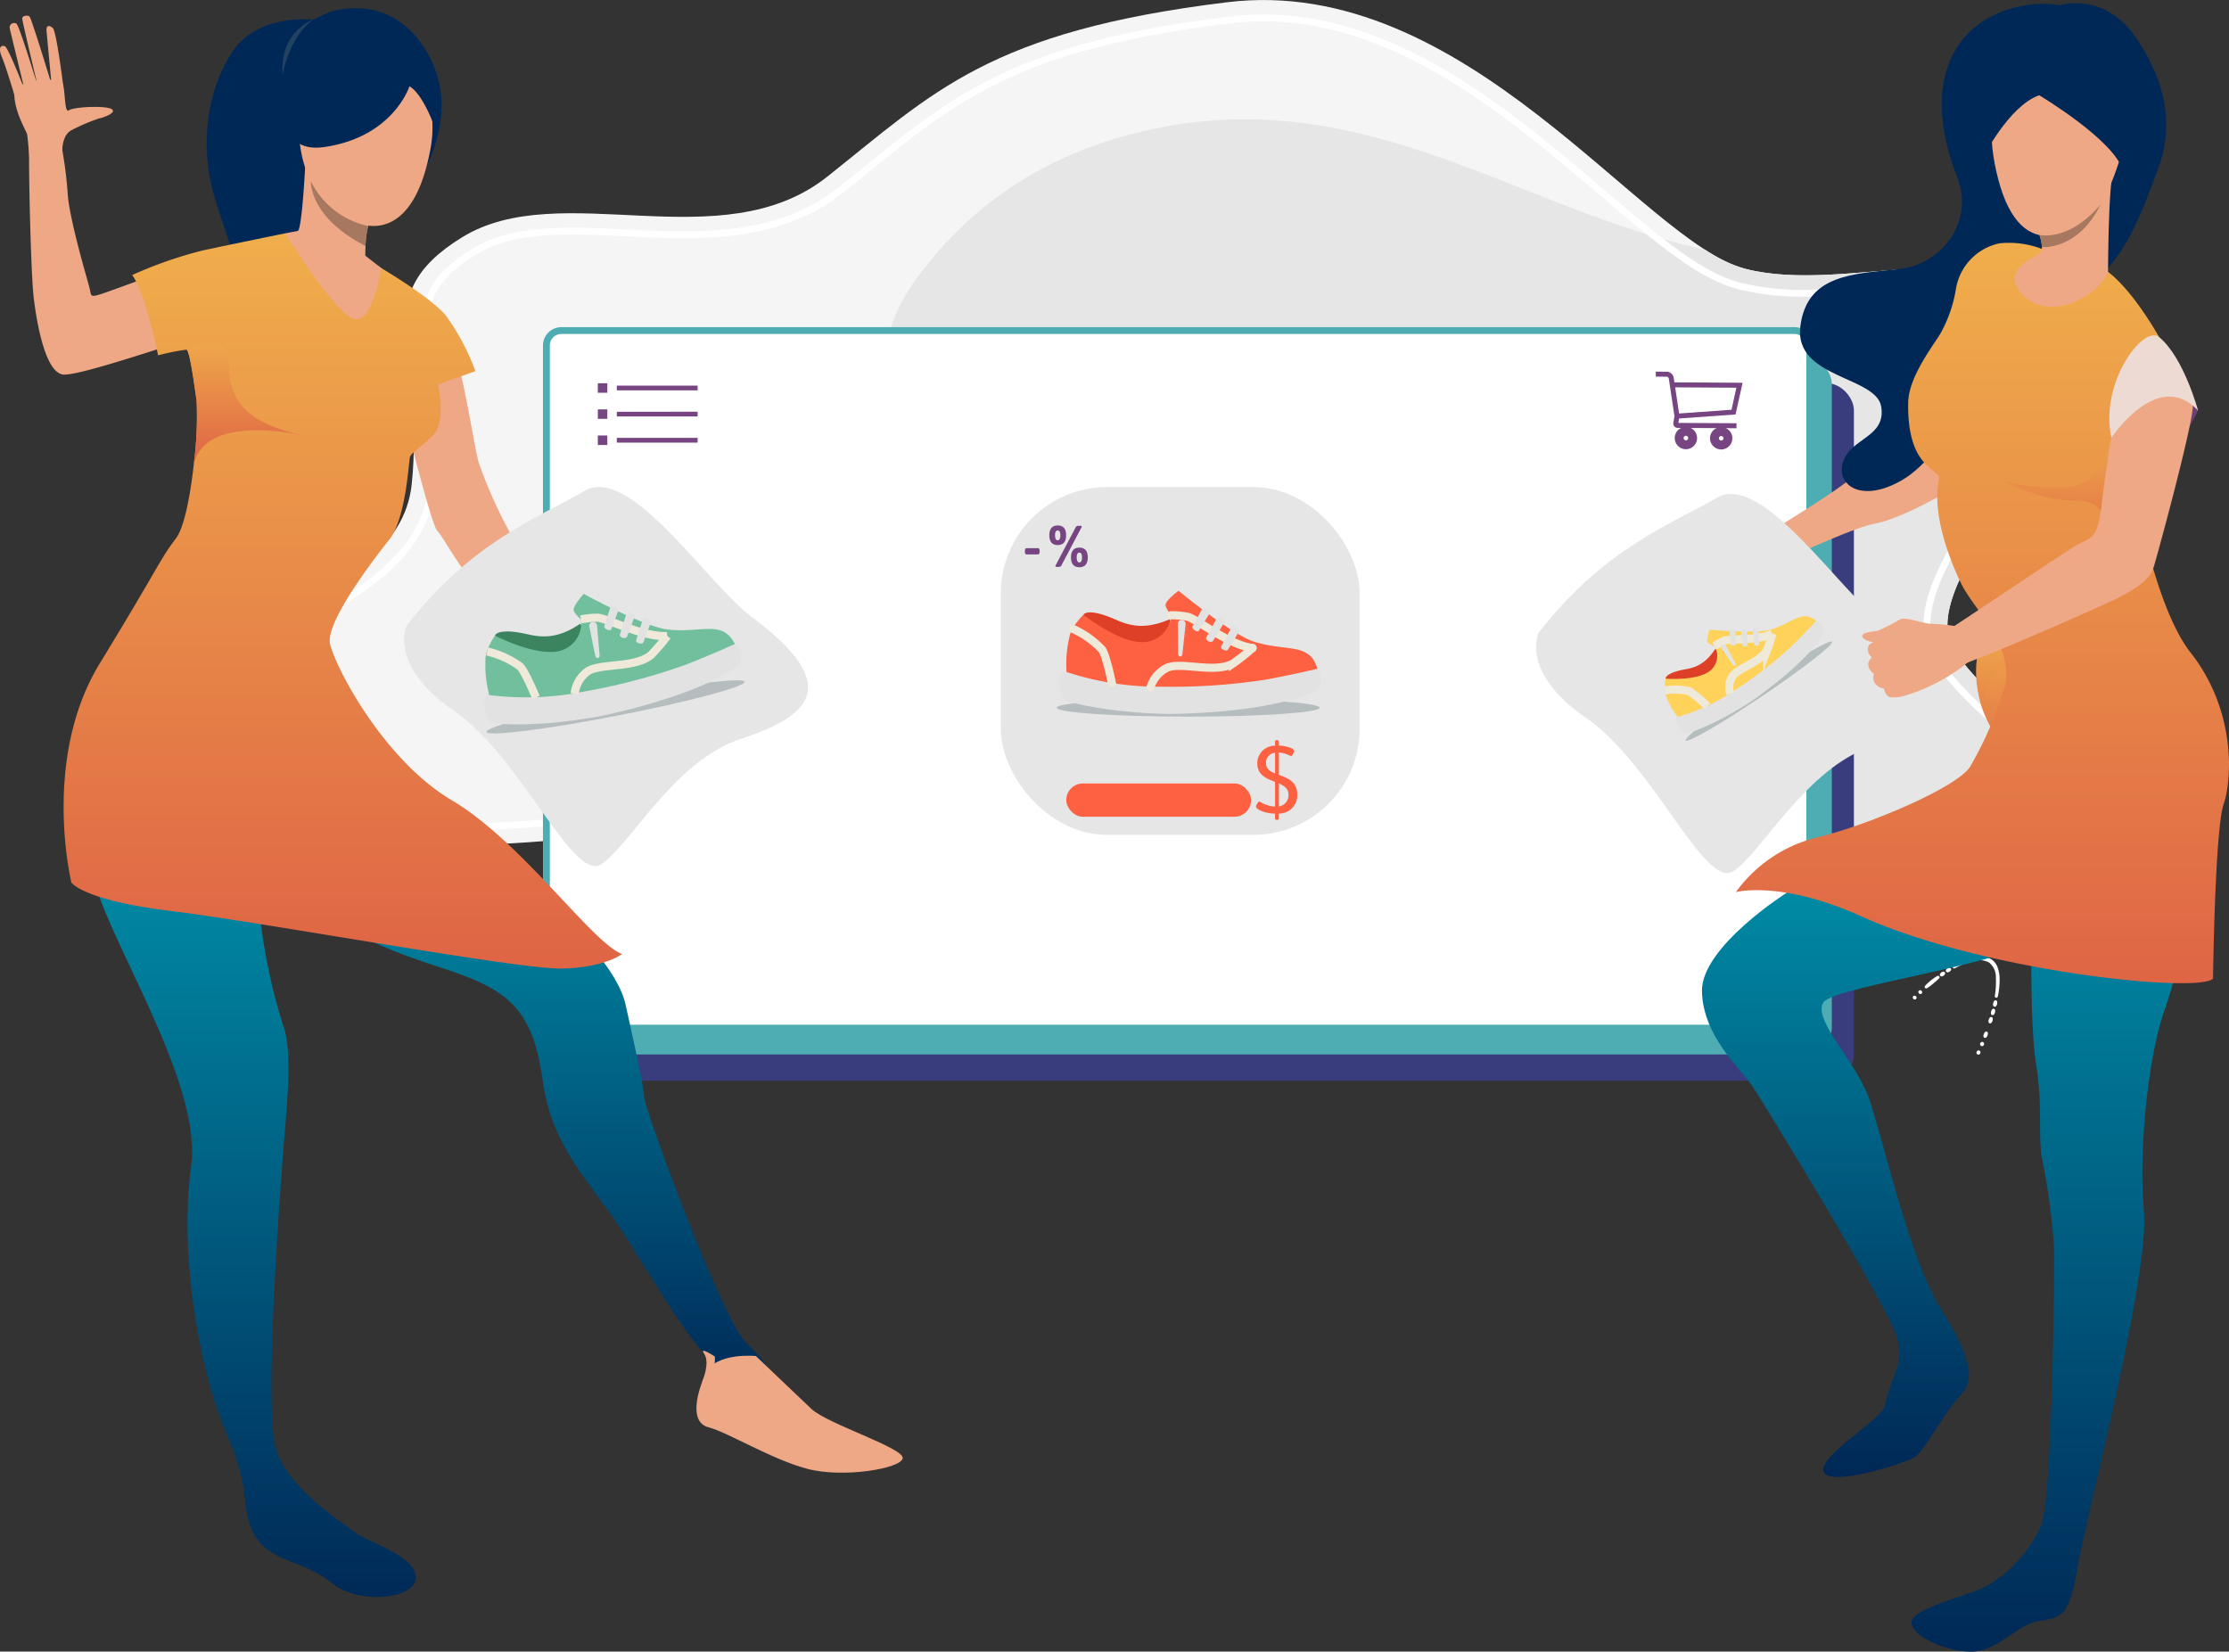 <svg xmlns="http://www.w3.org/2000/svg" xmlns:xlink="http://www.w3.org/1999/xlink" width="317.028" height="234.926" viewBox="0 0 317.028 234.926">
  <rect x="0" y="0" width="317.028" height="234.926" fill="#333333" stroke="none"/>
  <defs>
    <linearGradient id="linear-gradient" x1="0.5" x2="0.5" y2="1" gradientUnits="objectBoundingBox">
      <stop offset="0" stop-color="#008da7"/>
      <stop offset="1" stop-color="#002856"/>
    </linearGradient>
    <linearGradient id="linear-gradient-3" x1="0.5" x2="0.5" y2="1" gradientUnits="objectBoundingBox">
      <stop offset="0" stop-color="#f0ae4b"/>
      <stop offset="1" stop-color="#df6445"/>
    </linearGradient>
  </defs>
  <g id="vc1" transform="translate(-48.361 1159.34)">
    <g id="Group_211" data-name="Group 211" transform="translate(81.538 -1035.359)">
      <g id="Group_84" data-name="Group 84" transform="translate(11.282 0.915)">
        <g id="Group_76" data-name="Group 76" transform="translate(12.125 3.65)">
          <g id="Group_70" data-name="Group 70">
            <path id="Path_221" data-name="Path 221" d="M173.753,285.935a.754.754,0,0,1,.276.14.707.707,0,0,1,.2.238.247.247,0,0,1-.122.321.24.24,0,0,1-.152.018.772.772,0,0,1-.273-.14.729.729,0,0,1-.2-.234.248.248,0,0,1,.115-.323A.237.237,0,0,1,173.753,285.935Z" transform="translate(-173.463 -285.931)" fill="#fff"/>
          </g>
          <g id="Group_71" data-name="Group 71" transform="translate(0.891 0.722)">
            <path id="Path_222" data-name="Path 222" d="M175.35,287.224a.78.78,0,0,1,.465.39.246.246,0,0,1-.13.318.237.237,0,0,1-.152.014.734.734,0,0,1-.27-.146.748.748,0,0,1-.191-.241.246.246,0,0,1,.124-.318A.239.239,0,0,1,175.35,287.224Z" transform="translate(-175.052 -287.219)" fill="#fff"/>
          </g>
          <g id="Group_72" data-name="Group 72" transform="translate(1.763 1.468)">
            <path id="Path_223" data-name="Path 223" d="M176.911,288.555a.732.732,0,0,1,.269.154.747.747,0,0,1,.186.247.246.246,0,0,1-.29.325.741.741,0,0,1-.266-.153.77.77,0,0,1-.185-.245.246.246,0,0,1,.132-.316A.243.243,0,0,1,176.911,288.555Z" transform="translate(-176.607 -288.548)" fill="#fff"/>
          </g>
          <g id="Group_73" data-name="Group 73" transform="translate(3.269 2.839)">
            <path id="Path_224" data-name="Path 224" d="M179.605,291a.766.766,0,0,1,.44.418.245.245,0,0,1-.149.308.236.236,0,0,1-.153.006.787.787,0,0,1-.436-.415.248.248,0,0,1,.145-.311A.236.236,0,0,1,179.605,291Z" transform="translate(-179.293 -290.994)" fill="#fff"/>
          </g>
          <g id="Group_74" data-name="Group 74" transform="translate(4.32 3.859)">
            <path id="Path_225" data-name="Path 225" d="M181.475,292.814a.31.31,0,0,1,.174.086.3.3,0,0,1,.086.173.287.287,0,0,1-.255.307.357.357,0,0,1-.055,0,.3.3,0,0,1-.257-.257.287.287,0,0,1,.251-.308A.312.312,0,0,1,181.475,292.814Z" transform="translate(-181.167 -292.814)" fill="#fff"/>
          </g>
          <g id="Group_75" data-name="Group 75" transform="translate(5.168 4.745)">
            <path id="Path_226" data-name="Path 226" d="M183,294.395a.309.309,0,0,1,.172.09.306.306,0,0,1,.081.176.287.287,0,0,1-.264.3.354.354,0,0,1-.054,0,.3.3,0,0,1-.169-.089.307.307,0,0,1-.08-.174.287.287,0,0,1,.258-.3A.269.269,0,0,1,183,294.395Z" transform="translate(-182.68 -294.393)" fill="#fff"/>
          </g>
        </g>
        <g id="Group_83" data-name="Group 83">
          <g id="Group_77" data-name="Group 77" transform="translate(2.283)">
            <path id="Path_227" data-name="Path 227" d="M156.009,280.084a4.76,4.76,0,0,1,2.535-.664,7.342,7.342,0,0,1,2.547.583,16.174,16.174,0,0,1,2.279,1.2,23.334,23.334,0,0,1,2.082,1.485.218.218,0,0,1-.262.349c-.685-.486-1.383-.951-2.1-1.381a15.593,15.593,0,0,0-2.212-1.134,6.8,6.8,0,0,0-2.345-.57,4.564,4.564,0,0,0-2.3.507.234.234,0,0,1-.293-.09A.2.2,0,0,1,156.009,280.084Z" transform="translate(-155.907 -279.42)" fill="#fff"/>
          </g>
          <g id="Group_78" data-name="Group 78" transform="translate(1.456 0.982)">
            <path id="Path_228" data-name="Path 228" d="M155.108,281.508c-.026.092-.094.133-.138.2a.473.473,0,0,1-.2.136.267.267,0,0,1-.32-.161.246.246,0,0,1-.006-.127.607.607,0,0,1,.139-.245.466.466,0,0,1,.247-.135.249.249,0,0,1,.29.208A.258.258,0,0,1,155.108,281.508Z" transform="translate(-154.433 -281.172)" fill="#fff"/>
          </g>
          <g id="Group_79" data-name="Group 79" transform="translate(0.878 1.723)">
            <path id="Path_229" data-name="Path 229" d="M154.043,282.767a.5.5,0,0,1-.084.234.725.725,0,0,1-.172.181.254.254,0,0,1-.383-.207.457.457,0,0,1,.079-.265.6.6,0,0,1,.2-.191.245.245,0,0,1,.331.126A.274.274,0,0,1,154.043,282.767Z" transform="translate(-153.403 -282.492)" fill="#fff"/>
          </g>
          <g id="Group_80" data-name="Group 80" transform="translate(0.141 2.532)">
            <path id="Path_230" data-name="Path 230" d="M153.015,284.211c-.035.165-.084.323-.133.481l-.122.484c-.081.324-.149.649-.238.979a.227.227,0,0,1-.271.15.21.21,0,0,1-.161-.2,4.58,4.58,0,0,1,.128-1.059l.161-.514a4.963,4.963,0,0,1,.236-.488.215.215,0,0,1,.305-.066A.226.226,0,0,1,153.015,284.211Z" transform="translate(-152.088 -283.936)" fill="#fff"/>
          </g>
          <g id="Group_81" data-name="Group 81" transform="translate(0 5.507)">
            <path id="Path_231" data-name="Path 231" d="M152.338,289.343a.218.218,0,0,1-.011.3.31.31,0,0,1-.43,0l-.006-.007a.23.23,0,0,1,.012-.313.308.308,0,0,1,.428.012Z" transform="translate(-151.836 -289.242)" fill="#fff"/>
          </g>
          <g id="Group_82" data-name="Group 82" transform="translate(0.013 6.543)">
            <path id="Path_232" data-name="Path 232" d="M152.352,291.175a.217.217,0,0,1,.011.3.309.309,0,0,1-.429.026l-.007-.006a.228.228,0,0,1-.011-.312.309.309,0,0,1,.428-.019Z" transform="translate(-151.86 -291.09)" fill="#fff"/>
          </g>
        </g>
      </g>
      <g id="Group_99" data-name="Group 99" transform="translate(238.875 12.039)">
        <g id="Group_91" data-name="Group 91" transform="translate(9.058 6.267)">
          <g id="Group_85" data-name="Group 85" transform="translate(2.365)">
            <path id="Path_233" data-name="Path 233" d="M578.718,310.626a.862.862,0,0,1-.01.333.8.8,0,0,1-.136.3.238.238,0,0,1-.344.034.247.247,0,0,1-.08-.136.889.889,0,0,1,.014-.326.847.847,0,0,1,.128-.3.242.242,0,0,1,.343-.045A.245.245,0,0,1,578.718,310.626Z" transform="translate(-578.139 -310.438)" fill="#fff"/>
          </g>
          <g id="Group_86" data-name="Group 86" transform="translate(2.057 1.193)">
            <path id="Path_234" data-name="Path 234" d="M578.189,312.766a.866.866,0,0,1-.025.331.823.823,0,0,1-.148.3.238.238,0,0,1-.345.02.248.248,0,0,1-.075-.14.87.87,0,0,1,.028-.325.839.839,0,0,1,.142-.294.24.24,0,0,1,.344-.029A.249.249,0,0,1,578.189,312.766Z" transform="translate(-577.59 -312.566)" fill="#fff"/>
          </g>
          <g id="Group_87" data-name="Group 87" transform="translate(1.705 2.373)">
            <path id="Path_235" data-name="Path 235" d="M577.574,314.879a.867.867,0,0,1-.036.33.838.838,0,0,1-.158.291.237.237,0,0,1-.345.009.249.249,0,0,1-.07-.142.839.839,0,0,1,.039-.325.83.83,0,0,1,.152-.289.24.24,0,0,1,.345-.016A.249.249,0,0,1,577.574,314.879Z" transform="translate(-576.961 -314.671)" fill="#fff"/>
          </g>
          <g id="Group_88" data-name="Group 88" transform="translate(0.992 4.44)">
            <path id="Path_236" data-name="Path 236" d="M576.324,318.578a.86.86,0,0,1-.053.326.82.82,0,0,1-.171.283.238.238,0,0,1-.345-.007.248.248,0,0,1-.063-.146.865.865,0,0,1,.054-.323.855.855,0,0,1,.168-.281.241.241,0,0,1,.346,0A.247.247,0,0,1,576.324,318.578Z" transform="translate(-575.69 -318.358)" fill="#fff"/>
          </g>
          <g id="Group_89" data-name="Group 89" transform="translate(0.516 5.918)">
            <path id="Path_237" data-name="Path 237" d="M575.4,321.194a.341.341,0,0,1-.015.2.336.336,0,0,1-.13.159.274.274,0,0,1-.383-.111.286.286,0,0,1-.021-.053.34.34,0,0,1,.144-.361.274.274,0,0,1,.384.107A.283.283,0,0,1,575.4,321.194Z" transform="translate(-574.84 -320.994)" fill="#fff"/>
          </g>
          <g id="Group_90" data-name="Group 90" transform="translate(0 7.126)">
            <path id="Path_238" data-name="Path 238" d="M574.484,323.354a.343.343,0,0,1-.156.361.279.279,0,0,1-.4-.177.334.334,0,0,1,.021-.2.341.341,0,0,1,.133-.154.275.275,0,0,1,.381.117A.331.331,0,0,1,574.484,323.354Z" transform="translate(-573.92 -323.148)" fill="#fff"/>
          </g>
        </g>
        <g id="Group_98" data-name="Group 98">
          <g id="Group_92" data-name="Group 92" transform="translate(5.663)">
            <path id="Path_239" data-name="Path 239" d="M567.977,300.591a10.01,10.01,0,0,1,2.518-1.143,3.629,3.629,0,0,1,2.826.209,2.332,2.332,0,0,1,.938,1.157,4.962,4.962,0,0,1,.29,1.4,11.168,11.168,0,0,1-.247,2.752.218.218,0,1,1-.429-.075,12.293,12.293,0,0,0,.147-2.639,2.582,2.582,0,0,0-.99-2.117,3.105,3.105,0,0,0-2.4-.173,10.758,10.758,0,0,0-2.435,1.008.222.222,0,0,1-.3-.081A.225.225,0,0,1,567.977,300.591Z" transform="translate(-567.866 -299.261)" fill="#fff"/>
          </g>
          <g id="Group_93" data-name="Group 93" transform="translate(4.707 1.616)">
            <path id="Path_240" data-name="Path 240" d="M566.885,302.513a.614.614,0,0,1-.2.2.645.645,0,0,1-.26.1.247.247,0,0,1-.269-.236.262.262,0,0,1,.029-.128.6.6,0,0,1,.2-.2.636.636,0,0,1,.267-.1.245.245,0,0,1,.262.243A.266.266,0,0,1,566.885,302.513Z" transform="translate(-566.161 -302.142)" fill="#fff"/>
          </g>
          <g id="Group_94" data-name="Group 94" transform="translate(3.853 2.191)">
            <path id="Path_241" data-name="Path 241" d="M565.358,303.529a.611.611,0,0,1-.186.205.647.647,0,0,1-.256.108.248.248,0,0,1-.279-.224.263.263,0,0,1,.024-.128.591.591,0,0,1,.187-.211.632.632,0,0,1,.261-.108.245.245,0,0,1,.274.229A.27.27,0,0,1,565.358,303.529Z" transform="translate(-564.637 -303.169)" fill="#fff"/>
          </g>
          <g id="Group_95" data-name="Group 95" transform="translate(1.69 2.775)">
            <path id="Path_242" data-name="Path 242" d="M562.831,304.589c-.261.261-.547.488-.826.726s-.57.458-.882.658a.222.222,0,0,1-.31-.061.226.226,0,0,1,.025-.269,7.467,7.467,0,0,1,.815-.762,7.18,7.18,0,0,1,.916-.639.219.219,0,0,1,.305.082A.227.227,0,0,1,562.831,304.589Z" transform="translate(-560.779 -304.211)" fill="#fff"/>
          </g>
          <g id="Group_96" data-name="Group 96" transform="translate(0.798 4.834)">
            <path id="Path_243" data-name="Path 243" d="M559.726,308.2a.25.25,0,0,1-.242.221.3.3,0,0,1-.3-.311v-.009a.256.256,0,0,1,.08-.158.262.262,0,0,1,.164-.066.294.294,0,0,1,.294.312Z" transform="translate(-559.187 -307.882)" fill="#fff"/>
          </g>
          <g id="Group_97" data-name="Group 97" transform="translate(0 5.604)">
            <path id="Path_244" data-name="Path 244" d="M558.306,309.57a.256.256,0,0,1-.074.158.249.249,0,0,1-.159.071.3.3,0,0,1-.308-.3v-.009a.254.254,0,0,1,.238-.234.3.3,0,0,1,.3.3Z" transform="translate(-557.765 -309.257)" fill="#fff"/>
          </g>
        </g>
      </g>
    </g>
    <g id="Group_212" data-name="Group 212" transform="translate(78.696 -1159.34)">
      <path id="Path_245" data-name="Path 245" d="M262.509,164.9c-33.578-.528-123.377,27.269-134.332,0-9.029-22.472,24.729-20.749,26.691-39.355s-6.826-26.531,7.185-35.145,36.845,3.346,51.923-8.614,22.949-20.674,56.893-24.809,59.065,34.112,73.589,37.9,35.327-5.857,45.533,5.857-22.767,37.641-15.7,48.453,24.366,16.669,17.679,31.83S295.192,165.41,262.509,164.9Z" transform="translate(-126.646 -56.66)" fill="#f5f5f5"/>
      <g id="Group_115" data-name="Group 115" transform="translate(1.242 89.926)">
        <g id="Group_107" data-name="Group 107" transform="translate(0.611)">
          <g id="Group_101" data-name="Group 101" transform="translate(0 7)">
            <path id="Path_246" data-name="Path 246" d="M129.951,230.439a1.14,1.14,0,0,1,.086-.426,1.444,1.444,0,0,1,.215-.377.215.215,0,0,1,.357-.012.324.324,0,0,1,.046.179,1.346,1.346,0,0,1-.095.406,1.886,1.886,0,0,1-.2.368c-.106.133-.266.154-.355.04A.3.3,0,0,1,129.951,230.439Z" transform="translate(-129.951 -229.535)" fill="#fff"/>
          </g>
          <g id="Group_102" data-name="Group 102" transform="translate(0.616 5.567)">
            <path id="Path_247" data-name="Path 247" d="M131.051,227.812a1.3,1.3,0,0,1,.143-.409,1.218,1.218,0,0,1,.259-.347c.136-.113.3-.1.358.035a.3.3,0,0,1,.02.182,1.621,1.621,0,0,1-.143.392,1.558,1.558,0,0,1-.246.339.217.217,0,0,1-.355-.006A.309.309,0,0,1,131.051,227.812Z" transform="translate(-131.049 -226.98)" fill="#fff"/>
          </g>
          <g id="Group_103" data-name="Group 103" transform="translate(1.41 4.226)">
            <path id="Path_248" data-name="Path 248" d="M132.475,225.348a1.444,1.444,0,0,1,.185-.391,1.33,1.33,0,0,1,.3-.312c.146-.1.3-.064.35.072a.306.306,0,0,1,0,.185,1.44,1.44,0,0,1-.191.372,1.355,1.355,0,0,1-.279.311c-.138.1-.3.081-.357-.05A.3.3,0,0,1,132.475,225.348Z" transform="translate(-132.465 -224.588)" fill="#fff"/>
          </g>
          <g id="Group_104" data-name="Group 104" transform="translate(3.17 2.092)">
            <path id="Path_249" data-name="Path 249" d="M135.633,221.417a1.345,1.345,0,0,1,.253-.349,1.23,1.23,0,0,1,.347-.256c.161-.072.308-.011.333.132a.3.3,0,0,1-.031.182,1.622,1.622,0,0,1-.252.335,1.477,1.477,0,0,1-.333.255c-.152.078-.305.03-.339-.112A.306.306,0,0,1,135.633,221.417Z" transform="translate(-135.605 -220.782)" fill="#fff"/>
          </g>
          <g id="Group_105" data-name="Group 105" transform="translate(4.665 0.994)">
            <path id="Path_250" data-name="Path 250" d="M138.29,219.153a.518.518,0,0,1,.159-.212.549.549,0,0,1,.239-.114.234.234,0,0,1,.288.278.439.439,0,0,1-.016.063.527.527,0,0,1-.156.206.573.573,0,0,1-.232.113.236.236,0,0,1-.3-.267A.4.4,0,0,1,138.29,219.153Z" transform="translate(-138.271 -218.823)" fill="#fff"/>
          </g>
          <g id="Group_106" data-name="Group 106" transform="translate(6.035)">
            <path id="Path_251" data-name="Path 251" d="M140.746,217.335a.53.53,0,0,1,.181-.2.538.538,0,0,1,.252-.089.234.234,0,0,1,.253.31.349.349,0,0,1-.024.061.543.543,0,0,1-.175.186.563.563,0,0,1-.242.087.235.235,0,0,1-.268-.3A.376.376,0,0,1,140.746,217.335Z" transform="translate(-140.715 -217.051)" fill="#fff"/>
          </g>
        </g>
        <g id="Group_114" data-name="Group 114" transform="translate(0 8.637)">
          <g id="Group_108" data-name="Group 108">
            <path id="Path_252" data-name="Path 252" d="M133.125,245.935c-.409-.434-.75-.926-1.126-1.389-.322-.5-.653-1-.954-1.513-.265-.534-.548-1.06-.8-1.6l-.658-1.662a13.8,13.8,0,0,1-.707-3.517,10.965,10.965,0,0,1,.361-3.566c.045-.16.174-.26.289-.224a.267.267,0,0,1,.134.329,11.328,11.328,0,0,0-.255,3.427,13.207,13.207,0,0,0,.707,3.37l.627,1.624c.238.528.509,1.041.762,1.563.285.5.6.992.9,1.488.353.458.668.949,1.049,1.385a.255.255,0,0,1,.026.358A.272.272,0,0,1,133.125,245.935Z" transform="translate(-128.861 -232.456)" fill="#fff"/>
          </g>
          <g id="Group_109" data-name="Group 109" transform="translate(4.768 13.796)">
            <path id="Path_253" data-name="Path 253" d="M137.7,257.09a1.154,1.154,0,0,1,.284.211.977.977,0,0,1,.216.28c.07.159.007.311-.146.335a.323.323,0,0,1-.153-.017,1.057,1.057,0,0,1-.31-.2.911.911,0,0,1-.2-.306c-.062-.171.014-.316.165-.33A.3.3,0,0,1,137.7,257.09Z" transform="translate(-137.366 -257.062)" fill="#fff"/>
          </g>
          <g id="Group_110" data-name="Group 110" transform="translate(5.75 14.721)">
            <path id="Path_254" data-name="Path 254" d="M139.435,258.729a1.321,1.321,0,0,1,.3.182.961.961,0,0,1,.239.26.22.22,0,0,1-.115.347.318.318,0,0,1-.154,0,1.04,1.04,0,0,1-.326-.172.824.824,0,0,1-.233-.284c-.077-.165-.015-.317.135-.343A.3.3,0,0,1,139.435,258.729Z" transform="translate(-139.117 -258.711)" fill="#fff"/>
          </g>
          <g id="Group_111" data-name="Group 111" transform="translate(6.747 15.512)">
            <path id="Path_255" data-name="Path 255" d="M141.258,260.173l1.225.711,1.235.692a.249.249,0,0,1,.13.333.265.265,0,0,1-.306.066,7.588,7.588,0,0,1-1.337-.606,8.677,8.677,0,0,1-1.2-.842c-.122-.115-.146-.274-.056-.356A.263.263,0,0,1,141.258,260.173Z" transform="translate(-140.894 -260.123)" fill="#fff"/>
          </g>
          <g id="Group_112" data-name="Group 112" transform="translate(10.487 17.394)">
            <path id="Path_256" data-name="Path 256" d="M147.765,263.493a.4.4,0,0,1,.22,0,.39.39,0,0,1,.182.122.252.252,0,0,1-.115.414l-.01,0a.419.419,0,0,1-.417-.131.251.251,0,0,1,.128-.409Z" transform="translate(-147.564 -263.478)" fill="#fff"/>
          </g>
          <g id="Group_113" data-name="Group 113" transform="translate(11.885 17.743)">
            <path id="Path_257" data-name="Path 257" d="M150.229,264.126a.4.4,0,0,1,.216-.02.378.378,0,0,1,.194.093.252.252,0,0,1-.052.427l-.01,0a.424.424,0,0,1-.23.026.41.41,0,0,1-.205-.1.251.251,0,0,1,.075-.422Z" transform="translate(-150.058 -264.101)" fill="#fff"/>
          </g>
        </g>
      </g>
      <path id="Path_258" data-name="Path 258" d="M338.052,87.681q-23.594,3.836-36.7,21.478c-8.156,10.739-6.408,24.546.583,35.285,6.408,10.228,18.642,13.807,30.293,16.364,32.624,7.671,62.334,17.386,93.21,27.1,13.4,4.091,29.128,10.227,40.779,1.023l.018-.014a3.646,3.646,0,0,0,1.359-3.611c-1.855-9.051-13.461-14.453-18.932-22.826-7.066-10.812,25.906-36.738,15.7-48.453s-31.01-2.067-45.533-5.857a20.42,20.42,0,0,1-5.611-2.677C387.233,99.73,366.706,83.243,338.052,87.681Z" transform="translate(-201.016 -69.959)" fill="#e6e6e6"/>
      <path id="Path_259" data-name="Path 259" d="M381.617,184.657c-13.725,0-37.295-5.267-60.088-10.361-22.433-5.013-43.622-9.748-56.7-9.953-.332-.006-.677-.008-1.019-.008-10.753,0-26.587,2.576-43.351,5.3-19.332,3.144-41.242,6.708-58.246,6.708-16.745,0-26.237-3.368-29.021-10.3-4.3-10.7,2.044-14.524,10.824-19.812,7.044-4.242,15.028-9.05,16.021-18.457a70.1,70.1,0,0,0-.428-16.363c-.938-8.078-1.409-12.132,6.383-16.923,3.357-2.064,7.532-2.945,13.96-2.945,2.45,0,4.949.121,7.594.248,2.677.13,5.446.263,8.2.263,6.71,0,15.325-.725,22.453-6.378,1.387-1.1,2.713-2.173,4-3.217,12.424-10.049,21.4-17.31,51.336-20.956a39.4,39.4,0,0,1,4.739-.288c19.014,0,35.173,13.768,48.158,24.83,7.751,6.6,13.873,11.82,19.461,13.278a37.405,37.405,0,0,0,9.461,1.05c3.409,0,6.93-.292,10.335-.575,3.39-.281,6.592-.547,9.67-.547,7.15,0,11.512,1.5,14.584,5.031,4.221,4.845-2.245,14.682-7.95,23.361-6.235,9.485-12.125,18.444-7.964,24.811,2.4,3.68,5.8,6.733,9.077,9.684,6.883,6.2,12.321,11.088,8.412,19.95C390.794,183.747,387.276,184.657,381.617,184.657Z" transform="translate(-128.916 -58.664)" fill="none" stroke="#fff" stroke-miterlimit="10" stroke-width="0.973"/>
    </g>
    <g id="Group_213" data-name="Group 213" transform="translate(126.073 -1112.32)">
      <rect id="Rectangle_8" data-name="Rectangle 8" width="179.683" height="99.219" rx="3.855" transform="translate(6.285 7.49)" fill="#3a3d7d"/>
      <rect id="Rectangle_9" data-name="Rectangle 9" width="179.683" height="99.219" rx="3.855" transform="translate(3.142 3.745)" fill="#4eadb3"/>
      <g id="Group_121" data-name="Group 121" transform="translate(0 0)">
        <rect id="Rectangle_10" data-name="Rectangle 10" width="179.683" height="99.219" rx="2.124" fill="#fff" stroke="#4eadb3" stroke-miterlimit="10" stroke-width="0.974"/>
        <path id="Path_260" data-name="Path 260" d="M226.89,154.895h11.492v-.676H226.89Zm-2.7.338h1.352v-1.352h-1.352Zm2.7,3.38h11.492v-.676H226.89Zm-2.7.338h1.352V157.6h-1.352Zm2.7,3.38h11.492v-.676H226.89Zm-2.7.338h1.352v-1.352h-1.352Z" transform="translate(-216.874 -146.391)" fill="#764582" fill-rule="evenodd"/>
        <rect id="Rectangle_12" data-name="Rectangle 12" width="51.032" height="49.471" rx="15.112" transform="translate(64.634 22.26)" fill="#e6e6e6"/>
        <g id="Group_120" data-name="Group 120" transform="translate(157.79 5.842)">
          <g id="Group_119" data-name="Group 119">
            <g id="Group_117" data-name="Group 117">
              <path id="Path_261" data-name="Path 261" d="M495.286,157.649l-.858-5.714a.319.319,0,0,0-.315-.273l-1.537-.01,0-.709,1.537.01a1.025,1.025,0,0,1,1.012.877l.1.635,9.693.061-1,4.507Zm.046-4.474.558,3.721,7.454-.532.692-3.134Z" transform="translate(-492.576 -150.943)" fill="#764582"/>
            </g>
            <g id="Group_118" data-name="Group 118" transform="translate(2.489 6.273)">
              <path id="Path_262" data-name="Path 262" d="M506,163.909l-8.376-.049a.614.614,0,0,1-.6-.713l.164-1.017.7.113-.147.908,8.267.048Z" transform="translate(-497.016 -162.131)" fill="#764582"/>
            </g>
            <path id="Path_263" data-name="Path 263" d="M500.42,167.049a.956.956,0,1,1-.95-.962A.956.956,0,0,1,500.42,167.049Z" transform="translate(-495.182 -157.596)" fill="none" stroke="#764582" stroke-miterlimit="10" stroke-width="1.265"/>
            <path id="Path_264" data-name="Path 264" d="M509.37,167.106a.956.956,0,1,1-.95-.963A.956.956,0,0,1,509.37,167.106Z" transform="translate(-499.114 -157.621)" fill="none" stroke="#764582" stroke-miterlimit="10" stroke-width="1.265"/>
          </g>
        </g>
      </g>
      <g id="Group_124" data-name="Group 124" transform="translate(72.573 37.011)">
        <path id="Path_265" data-name="Path 265" d="M377.991,235.213c0,.7-8.374,1.267-18.7,1.267s-18.7-.567-18.7-1.267,8.374-1.268,18.7-1.268S377.991,234.512,377.991,235.213Z" transform="translate(-340.584 -218.577)" fill="#a1abad" opacity="0.7" style="mix-blend-mode: multiply;isolation: isolate"/>
        <g id="Group_123" data-name="Group 123" transform="translate(0.432)">
          <g id="Group_122" data-name="Group 122">
            <path id="Path_266" data-name="Path 266" d="M347.388,212.358s.374-.946,3.649.3c1.776.674,4.091,2.3,8.6.338,0,0,1.373,4.555-4.368,4.157A9.554,9.554,0,0,1,347.388,212.358Z" transform="translate(-344.005 -208.942)" fill="#dd4026"/>
            <path id="Path_267" data-name="Path 267" d="M376.668,225.313l1.329.35c.755.4.715,2.411.093,3.032,0,0-5.37,3.139-21.094,3.4-9.044-.174-15.089-1.72-15.369-2.335a8.1,8.1,0,0,1-.249-2.96l1.7-1.986Z" transform="translate(-341.354 -214.568)" fill="#e2e2e2"/>
            <path id="Path_268" data-name="Path 268" d="M345.448,209.951s-1.772,1.7-1.982,3.1a16.55,16.55,0,0,0-.425,5.043,42.142,42.142,0,0,0,13.6,2.087,87.631,87.631,0,0,0,14.612-.99c3.746-.668,7.459-1.563,7.459-1.563-1.082-3.787-4.354-2.381-9.018-3.857-3.172-1-10.726-7.238-10.726-7.238s-1.75,1.3-1.845,1.967c-.06.422.773,1.518.773,1.518a4.063,4.063,0,0,1-3.783,3.818C350.631,214.068,345.448,209.951,345.448,209.951Z" transform="translate(-342.065 -206.535)" fill="#fd6141"/>
            <path id="Path_269" data-name="Path 269" d="M378.016,226.325a20.476,20.476,0,0,1-6.937,2.709,80.675,80.675,0,0,1-15.364.925c-4.734-.181-14.317-2.491-14.317-2.491" transform="translate(-341.373 -215.229)" fill="none"/>
            <path id="Path_270" data-name="Path 270" d="M369.583,212.75a11.872,11.872,0,0,1,2.451.23c1.509.528,5.878,4.013,9.15,4.427" transform="translate(-353.756 -209.265)" fill="none" stroke="#efe9da" stroke-linecap="round" stroke-miterlimit="10" stroke-width="1.157"/>
            <path id="Path_271" data-name="Path 271" d="M377.375,211.839l-1.459,2.357c-.2.278-1.074-.35-.874-.629l1.352-2.487C376.685,210.7,377.666,211.462,377.375,211.839Z" transform="translate(-356.141 -208.487)" fill="#e2e2e2"/>
            <path id="Path_272" data-name="Path 272" d="M381.023,214.073l-1.533,2.5c-.187.419-1.168-.016-.981-.436l1.533-2.822C380.334,212.937,381.315,213.7,381.023,214.073Z" transform="translate(-357.667 -209.469)" fill="#e2e2e2"/>
            <path id="Path_273" data-name="Path 273" d="M384.814,216.309l-1.553,2.512c-.165.354-1.128-.094-.962-.449l1.533-2.822C384.124,215.173,385.105,215.932,384.814,216.309Z" transform="translate(-359.334 -210.451)" fill="#e2e2e2"/>
            <path id="Path_274" data-name="Path 274" d="M371.318,214.449a.558.558,0,0,1,1.113.046l-.442,4.187c0,.6-.635.6-.635,0Z" transform="translate(-354.518 -209.794)" fill="#e2e2e2"/>
            <path id="Path_275" data-name="Path 275" d="M364.415,226.6a4.609,4.609,0,0,1,2.3-2.712c2.008-.946,6.779.842,9.419-.623a27.845,27.845,0,0,0,2.778-2.207" transform="translate(-351.486 -212.915)" fill="none" stroke="#efe9da" stroke-linecap="round" stroke-miterlimit="10" stroke-width="1.157"/>
            <path id="Path_276" data-name="Path 276" d="M344.681,216.19a13.136,13.136,0,0,1,4.146,2.94c.593.753,1.42,4.8,1.42,4.8" transform="translate(-342.816 -210.777)" fill="none" stroke="#efe9da" stroke-linecap="round" stroke-miterlimit="10" stroke-width="1.157"/>
          </g>
        </g>
      </g>
      <g id="Group_131" data-name="Group 131" transform="translate(68.056 27.722)">
        <path id="Path_301" data-name="Path 301" d="M334.629,196.138v.058c0,.29-.072.415-.239.415h-1.623c-.167,0-.238-.124-.238-.415v-.058c0-.29.071-.415.238-.415h1.623C334.557,195.723,334.629,195.847,334.629,196.138Z" transform="translate(-332.529 -192.495)" fill="#764582"/>
        <path id="Path_302" data-name="Path 302" d="M341.12,191.36c0,1.153-.637,1.394-1.194,1.394s-1.194-.241-1.194-1.394.637-1.394,1.194-1.394S341.12,190.207,341.12,191.36Zm-1.575,0c0,.324.072.714.382.714s.374-.39.374-.714-.064-.681-.374-.681S339.545,191.036,339.545,191.36Zm3.795-1.228a.342.342,0,0,1-.039.116l-2.84,5.377a.373.373,0,0,1-.35.232h-.35c-.111,0-.167-.05-.167-.108a.317.317,0,0,1,.04-.124l2.84-5.377a.373.373,0,0,1,.35-.232h.35C343.285,190.016,343.339,190.066,343.339,190.132Zm.859,4.381c0,1.153-.636,1.394-1.193,1.394s-1.194-.241-1.194-1.394.636-1.394,1.194-1.394S344.2,193.36,344.2,194.513Zm-1.575,0c0,.324.071.713.382.713s.374-.39.374-.713-.064-.681-.374-.681S342.624,194.189,342.624,194.513Z" transform="translate(-335.255 -189.966)" fill="#764582"/>
      </g>
      <g id="Group_133" data-name="Group 133" transform="translate(73.942 58.263)">
        <g id="Group_132" data-name="Group 132" transform="translate(26.987)">
          <path id="Path_303" data-name="Path 303" d="M394.415,244.658v.547c.78.013,2.162.328,2.162.78,0,.205-.3.725-.438.725a4.609,4.609,0,0,0-1.724-.52v3.187c1.218.438,2.613.93,2.613,2.818a2.585,2.585,0,0,1-2.613,2.682v.684c0,.15-.082.219-.274.219s-.274-.068-.274-.219v-.671c-1.546-.041-2.709-.629-2.709-1,0-.219.329-.738.479-.738a4.931,4.931,0,0,0,2.23.752v-3.53c-1.2-.465-2.531-.944-2.531-2.709a2.5,2.5,0,0,1,2.531-2.435v-.575c0-.151.082-.219.274-.219S394.415,244.507,394.415,244.658Zm-1.833,3.064c0,.78.561,1.149,1.286,1.45v-2.941A1.414,1.414,0,0,0,392.582,247.722Zm1.833,6.143a1.625,1.625,0,0,0,1.368-1.669c0-.862-.616-1.272-1.368-1.6Z" transform="translate(-391.159 -244.439)" fill="#fd6141"/>
        </g>
        <rect id="Rectangle_14" data-name="Rectangle 14" width="26.288" height="4.738" rx="2.369" transform="translate(0 6.156)" fill="#fd6141"/>
      </g>
      <g id="Group_670" data-name="Group 670" transform="translate(-1321.229 -1180.858)">
        <path id="Path_885" data-name="Path 885" d="M1402.023,1482.429s6.531,6.068,7.647,11.152c.827,3.768,2.638,11.66,2.638,13.164s10.973,31.365,14.445,34.851c8.513,8.547-.079,4.936-3.731,3.432s-11.529-16.226-15.826-22.135-8.23-10.528-9.3-18.441c-1.219-9-4.124-12.16-10.57-14.739s-18.823-4.886-22.822-13.479C1361.917,1470.682,1400.462,1480.851,1402.023,1482.429Z" transform="translate(-77.178 -216.85)" fill="url(#linear-gradient)"/>
        <path id="Path_886" data-name="Path 886" d="M1526.023,1665.366s5.641,5.393,7.9,7.526,13.163,5.545,12.98,7.007-8.409,2.864-13.528,1.523-11.274-5.18-14.077-5.91-1.646-4.957-.437-7.634C1520.255,1664.785,1526.023,1665.366,1526.023,1665.366Z" transform="translate(-174.996 -338.647)" fill="#eea886"/>
        <path id="Path_887" data-name="Path 887" d="M1519.861,1667.76s1.173-2.686.262-3.981c-.784-1.113,1.539.417,1.539.417S1521.866,1667.9,1519.861,1667.76Z" transform="translate(-176.467 -337.402)" fill="#eea886"/>
        <path id="Path_888" data-name="Path 888" d="M1301.377,1461.863a50.906,50.906,0,0,1,1.753,8.631,81.808,81.808,0,0,0,3.372,16.319c1.484,3.912.4,12.678,0,18.073s-2.832,36.954-.944,42.484,9.71,10.385,11.194,11.6,8.5,3.237,8.631,6.339-8.092,4.045-12,.809-9.036-2.967-11.059-7.013-.135-5.53-3.911-14.3-6.743-25.355-4.99-37.9-13.352-34.257-14.3-43.023S1301.377,1461.863,1301.377,1461.863Z" transform="translate(-22.72 -207.141)" fill="url(#linear-gradient)"/>
        <path id="Path_889" data-name="Path 889" d="M1356.134,1157.491s2.778-5.266,2-10.721-5.571-13.608-15.284-11.39a22.227,22.227,0,0,0-2.819,1.258s-7.853-.959-11.509,4.556-4.8,13.607-2.4,21.161,3.117,9.231,3.117,9.231l9.711-.093,11.749-12.735Z" transform="translate(-51.944)" fill="#002856"/>
        <path id="Path_890" data-name="Path 890" d="M1371.664,1141.044a16.66,16.66,0,0,1,7.912,17.894c-2.427,12.409-8.722,10.61-9.891,10.251s-7.643-2.518-8.632-11.689S1362.222,1137.987,1371.664,1141.044Z" transform="translate(-74.916 -3.506)" fill="#eea886"/>
        <path id="Path_891" data-name="Path 891" d="M1293.225,1199.6s-8.4,1.955-10.741,2.4-15.565,5.422-17.274,5.961-1.348.27-1.708-1.079-2.877-9.8-3.057-13.308a58.829,58.829,0,0,0-1.079-7.733s-4.2-.936-4.361.787c-.18,1.933.2,18.54.619,21.932.544,4.4,1.791,10.491,4.129,10.85s18.5-5.425,19.935-5.515,28.593,11.15,28.593,11.15,3.867,15.825,4.766,16.634,5.1,9.29,11.805,14.318c5.177,3.883,7.9,4.66,7.9,4.66s5.073-3.691,2.106-4.321-9.056-10.622-11.3-14.06a66.4,66.4,0,0,1-4.666-10.4c-.63-2.158-2.428-14.477-3.957-17.085s-11.089-10.97-12.154-11.869S1293.225,1199.6,1293.225,1199.6Z" transform="translate(-7.306 -32.303)" fill="#eea886"/>
        <path id="Path_892" data-name="Path 892" d="M1269.661,1315.958s1.618,2.518,14.208,4.046,49.184,8.273,55.389,8.183,8.722-2.068,8.722-2.068c-4.226-1.529-14.3-16.005-24.188-21.85s-16.725-19.243-17.354-22.3,6.115-11.869,8.453-14.836,2.728-10.9,2.908-11.624.929-.849,3.252-3.137c2.007-1.978.763-7.269.763-7.269l5.306-1.888a32.711,32.711,0,0,0-4.137-7.823c-2.428-3.057-11.525-8.182-11.525-8.182l-11.4-3.6s-7.1,1.439-11.689,2.428a59.1,59.1,0,0,0-10.071,3.506c1.888,2.428,3.686,11.42,3.686,11.42a31.963,31.963,0,0,1,4.046-.809c.45.089,1.08,4.765,1.439,7.283a52.336,52.336,0,0,1-.395,8.918c-.064.591-.136,1.187-.215,1.78v0c-.505,3.828-1.291,7.507-2.357,8.9-2.339,3.057-2.428,4.047-10.791,17.713S1269.661,1315.958,1269.661,1315.958Z" transform="translate(-15.984 -56.582)" fill="url(#linear-gradient-3)"/>
        <path id="Path_893" data-name="Path 893" d="M1355.719,1206.757s6.354,10.251,9.352,11.989,4.319-7.06,4.319-7.06l-2.267-1.752s0-.6.034-1.379a13.689,13.689,0,0,1,.371-2.849c.42-1.406-8.22-9.737-8.966-8.329,0,0-.416,8.26-.995,9.021Z" transform="translate(-71.65 -39.727)" fill="#eea886"/>
        <path id="Path_894" data-name="Path 894" d="M1373.464,1148.415s-2.278,7.193-12.048,8.632-3.786-13.727-3.786-13.727,3.126-5.455,7.922-4.616c7.019,1.229,10.809,8.572,11.189,11.989a43.228,43.228,0,0,0,.62,4.4S1375.621,1149.674,1373.464,1148.415Z" transform="translate(-71.711 -2.305)" fill="#002856"/>
        <g id="Group_668" data-name="Group 668" transform="translate(1245.556 1145.175)">
          <path id="Path_895" data-name="Path 895" d="M1255.974,1173.707s-.192-2.635,1.338-3.393a27.17,27.17,0,0,1,3.85-1.648c.514-.08,2.678-.819,1.833-1.347s-5.38-.323-6.078.177-.455-3.237-.966-3.95-6.929-.707-6.788,1.873,1.746,5.068,1.82,5.526c.126.772.3,3.156.3,3.156Z" transform="translate(-1249.161 -1163.141)" fill="#eea886"/>
        </g>
        <g id="Group_669" data-name="Group 669" transform="translate(1243.517 1136.07)">
          <path id="Path_896" data-name="Path 896" d="M1252.527,1148.053s-.972-7.87-1.492-8.339-.957-.39-.9.35.712,7.631.712,7.631-2.77-9.116-3.108-9.59c-.2-.278-1.055-.174-1.061.225s2.2,9.59,2.2,9.59-2.6-8.507-3.008-8.822a.633.633,0,0,0-.97.655c.148.644,2.1,8.675,2.1,8.675s-2.311-5.977-2.8-6.143c-.429-.145-1.055.014-.411,1.563s1.764,5.36,1.764,5.36Z" transform="translate(-1243.517 -1137.949)" fill="#eea886"/>
        </g>
        <path id="Path_897" data-name="Path 897" d="M1359.04,1139.522s-4.858,1.577-4.376,7.913C1354.664,1147.435,1355.5,1141.98,1359.04,1139.522Z" transform="translate(-70.955 -2.884)" fill="#214361"/>
        <path id="Path_898" data-name="Path 898" d="M1318.346,1275.178a52.337,52.337,0,0,1-.395,8.919c1.482-5.767,10.289-4.918,13.973-4.294.992.226,1.618.321,1.618.321l-.119-.028c-6.743-1.559-10.672-4.019-10.491-10.582.119-4.349-6.025-1.618-6.025-1.618C1317.357,1267.984,1317.987,1272.659,1318.346,1275.178Z" transform="translate(-46.865 -84.319)" fill="url(#linear-gradient-3)"/>
        <path id="Path_899" data-name="Path 899" d="M1373.644,1212.359a13.7,13.7,0,0,1,.37-2.849,11.833,11.833,0,0,1-8.136-6.335S1365.572,1208.221,1373.644,1212.359Z" transform="translate(-78.137 -43.531)" fill="#a77860"/>
      </g>
      <path id="Path_900" data-name="Path 900" d="M1347.69,1301.984s-2.687,5.62,6.782,12.11,16.863,24.374,20.883,21.819,10.36-14.691,19.756-17.8,15.244-7.287,1.7-17.363c-6.322-4.7-17.316-21.742-23.771-17.971S1357.067,1289.879,1347.69,1301.984Z" transform="translate(-1367.578 -1259.988)" fill="#e6e6e6"/>
      <g id="Group_671" data-name="Group 671" transform="translate(-11.709 40.767) rotate(-11)">
        <path id="Path_289" data-name="Path 289" d="M478.015,235.213c0,.7-8.374,1.267-18.7,1.267s-18.7-.567-18.7-1.267,8.374-1.268,18.7-1.268S478.015,234.512,478.015,235.213Z" transform="translate(-440.608 -218.577)" fill="#a1abad" opacity="0.7" style="mix-blend-mode: multiply;isolation: isolate"/>
        <g id="Group_129" data-name="Group 129" transform="translate(0.432)">
          <g id="Group_128" data-name="Group 128">
            <path id="Path_290" data-name="Path 290" d="M447.412,212.358s.375-.946,3.649.3c1.776.674,4.091,2.3,8.6.338,0,0,1.373,4.555-4.368,4.157A9.554,9.554,0,0,1,447.412,212.358Z" transform="translate(-444.03 -208.942)" fill="#3c8460"/>
            <path id="Path_291" data-name="Path 291" d="M476.693,225.313l1.329.35c.755.4.715,2.411.093,3.032,0,0-5.37,3.139-21.093,3.4-9.045-.174-15.089-1.72-15.369-2.335a8.1,8.1,0,0,1-.249-2.96l1.705-1.986Z" transform="translate(-441.379 -214.568)" fill="#e2e2e2"/>
            <path id="Path_292" data-name="Path 292" d="M445.472,209.951s-1.772,1.7-1.982,3.1a16.566,16.566,0,0,0-.425,5.043,42.142,42.142,0,0,0,13.6,2.087,87.626,87.626,0,0,0,14.612-.99c3.746-.668,7.459-1.563,7.459-1.563-1.082-3.787-4.354-2.381-9.017-3.857-3.172-1-10.726-7.238-10.726-7.238s-1.751,1.3-1.846,1.967c-.06.422.773,1.518.773,1.518a4.062,4.062,0,0,1-3.782,3.818C450.655,214.068,445.472,209.951,445.472,209.951Z" transform="translate(-442.09 -206.535)" fill="#71bf9d"/>
            <path id="Path_293" data-name="Path 293" d="M478.04,226.325a20.476,20.476,0,0,1-6.937,2.709,80.678,80.678,0,0,1-15.365.925c-4.734-.181-14.317-2.491-14.317-2.491" transform="translate(-441.398 -215.229)" fill="none"/>
            <path id="Path_294" data-name="Path 294" d="M469.607,212.75a11.869,11.869,0,0,1,2.451.23c1.509.528,5.878,4.013,9.15,4.427" transform="translate(-453.781 -209.265)" fill="none" stroke="#efe9da" stroke-miterlimit="10" stroke-width="1.157"/>
            <path id="Path_295" data-name="Path 295" d="M477.4,211.839,475.94,214.2c-.2.278-1.074-.35-.874-.629l1.352-2.487C476.709,210.7,477.69,211.462,477.4,211.839Z" transform="translate(-456.166 -208.487)" fill="#e2e2e2"/>
            <path id="Path_296" data-name="Path 296" d="M481.048,214.073l-1.534,2.5c-.187.419-1.167-.016-.981-.436l1.533-2.822C480.358,212.937,481.34,213.7,481.048,214.073Z" transform="translate(-457.692 -209.469)" fill="#e2e2e2"/>
            <path id="Path_297" data-name="Path 297" d="M484.838,216.309l-1.552,2.512c-.165.354-1.128-.094-.962-.449l1.533-2.822C484.148,215.173,485.129,215.932,484.838,216.309Z" transform="translate(-459.359 -210.451)" fill="#e2e2e2"/>
            <path id="Path_298" data-name="Path 298" d="M471.343,214.449a.558.558,0,0,1,1.112.046l-.441,4.187c0,.6-.635.6-.635,0Z" transform="translate(-454.543 -209.794)" fill="#e2e2e2"/>
            <path id="Path_299" data-name="Path 299" d="M464.439,226.6a4.609,4.609,0,0,1,2.3-2.712c2.008-.946,6.779.842,9.418-.623a27.869,27.869,0,0,0,2.778-2.207" transform="translate(-451.51 -212.915)" fill="none" stroke="#efe9da" stroke-miterlimit="10" stroke-width="1.157"/>
            <path id="Path_300" data-name="Path 300" d="M444.7,216.19a13.136,13.136,0,0,1,4.147,2.94c.593.753,1.419,4.8,1.419,4.8" transform="translate(-442.84 -210.777)" fill="none" stroke="#efe9da" stroke-miterlimit="10" stroke-width="1.157"/>
          </g>
        </g>
      </g>
    </g>
    <path id="Path_444" data-name="Path 444" d="M433.057,258.44" transform="translate(-182.564 -1304.647)" fill="#ffb072"/>
    <g id="Group_216" data-name="Group 216" transform="translate(329.408 -1071.956)">
      <g id="Group_183" data-name="Group 183" transform="translate(0 0)">
        <path id="Path_407" data-name="Path 407" d="M586.3,221.906c5.024-7.24,10.205-5.669,12.109-2.617s.53,7.585-3.435,11.332c-2.844,2.85-8.538,4.836-13.112,5.925-3.2-3.445-6.832-8.258-7.616-12.208-1.217-5.318.156-9.851,3.435-11.332S586.14,213.1,586.3,221.906Z" transform="translate(-573.807 -212.516)" fill-rule="evenodd" fill="url(#linear-gradient-3)"/>
      </g>
      <g id="Group_184" data-name="Group 184" transform="translate(1.227 4.215)" opacity="0.5">
        <path id="Path_408" data-name="Path 408" d="M599.369,222.592c-1.626-2.606-5.643-4.127-9.909-.009,3.634-2.865,8.843-2.919,9.3,2.321a7.47,7.47,0,0,1-9.011,8.3c-6.665-1.261-5.026-6.851-8.193-9.586-2.477-2.083-5.413,1.065-5.544,3.647a15.372,15.372,0,0,0,.262,3.454,39.16,39.16,0,0,0,6.55,9.128c4.573-1.089,10.268-3.075,13.112-5.925C599.9,230.176,601.273,225.643,599.369,222.592Z" transform="translate(-575.995 -220.034)" fill-rule="evenodd" fill="url(#linear-gradient-3)"/>
      </g>
    </g>
    <g id="Group_687" data-name="Group 687" transform="translate(-1179.513 -2295.81)">
      <path id="Path_867" data-name="Path 867" d="M1505.021,1472.4s-12.362,7.772-12.229,14.142,5.551,11.1,7.082,13.352,19.753,32.011,20.682,35.992-.334,3.824-1.794,9.664c-.484,1.935-9.695,7.255-8.633,9.379s11.111-1.195,12.7-1.991,4.424-6.592,6.813-9.025c1.961-2,1.592-5.132-2.92-12.3s-8.405-25.055-10.263-30.1-7.982-11.017-6.39-13.406,28.666-5.707,32.249-10.086S1518.151,1470.22,1505.021,1472.4Z" transform="translate(-22.851 -209.06)" fill="url(#linear-gradient)"/>
      <path id="Path_868" data-name="Path 868" d="M1678.378,1289.743l-1.379,2.639.672-3.538Z" transform="translate(-137.874 -94.866)" fill="#6a4075"/>
      <path id="Path_869" data-name="Path 869" d="M1526.942,1297.6s-7.078,4.778-11.591,8.14-17.961,11.149-18.315,12.122-.531,2.43,1.681,2.011,17.076-7.851,21.058-8.559,10.617-4.689,10.617-4.689Z" transform="translate(-25.369 -100.333)" fill="#eea886"/>
      <path id="Path_870" data-name="Path 870" d="M1566.84,1137.218s6.364-2.092,10.964,4.749,5.132,13.005,3.008,18.609-4.9,14.1-10.912,16.87-18.816,23.063-24.892,26.957-10.086,1.18-8.966-2.241,6.135-3.48,5.427-7.845-12.446-4.011-11.5-11.443,7.609-7.432,14.038-8.14,10.677-7.09,8.258-13.1-3.577-13.748.531-19.223C1556.2,1137.867,1562.542,1136.452,1566.84,1137.218Z" transform="translate(-46.031 0)" fill="#002856"/>
      <path id="Path_871" data-name="Path 871" d="M1589.218,1476.491s-.265,14.4.663,19.842.266,9.953.8,13.138a97.666,97.666,0,0,1,1.725,12.475c.133,4.247-.262,36.339-1.837,39.922a19.01,19.01,0,0,1-7.786,8.626c-2.919,1.46-10.632,3.171-10.632,5.161s5.146,4.262,8.729,4.129,6.282-3.805,9.334-4.335,4.315-.287,5.509-7.453,10.274-41.419,9.477-50.845.741-22.278,2.865-28.383,4.513-17.12,4.513-17.12S1591.076,1467.4,1589.218,1476.491Z" transform="translate(-72.403 -208.395)" fill="url(#linear-gradient)"/>
      <path id="Path_872" data-name="Path 872" d="M1606.324,1152.576s-6.282,5.22-2.92,17.873,11.237,6.99,13.537,4.778,4.778-10.176,4.866-13.1S1617.472,1144.967,1606.324,1152.576Z" transform="translate(-91.302 -8.398)" fill="#eea886"/>
      <path id="Path_873" data-name="Path 873" d="M1549.161,1228.508a13.254,13.254,0,0,0-6.01-.8,7.936,7.936,0,0,0-6.194,6.37,19.43,19.43,0,0,1-2.123,6.283c-.8,1.5-4.62,6.168-4.689,10-.177,9.732,4.736,9.345,4.382,10.938-1.048,4.715,1.458,11.409,3.227,14.949s7.344,8.62,6.194,14.283a53.331,53.331,0,0,1-4.971,11.59c-1.842,3.008-14.848,8.494-22.1,10.175a20.142,20.142,0,0,0-11.236,7.7s6.4-1.717,17.843,3.451c17.637,7.963,48.162,10.971,50.019,8.848,0,0,.266-21.146,1.5-24.774s1.769-13.36-4.689-21.589-9.467-32.029-9.467-32.029l6.37-10.352s-3.628-7.255-7.786-11.059S1549.161,1228.508,1549.161,1228.508Z" transform="translate(-30.872 -56.633)" fill="url(#linear-gradient-3)"/>
      <path id="Path_874" data-name="Path 874" d="M1607.8,1303.015a26.334,26.334,0,0,0,9.319.779c4.188-.649,5.191-5.368,6.017-7.9s2.537-1.769,2.537-1.769,1.533,20.409-1.3,21.47.356-9.673-6.075-9.792A21.294,21.294,0,0,1,1607.8,1303.015Z" transform="translate(-94.665 -98.093)" fill="url(#linear-gradient-3)"/>
      <path id="Path_875" data-name="Path 875" d="M1606.3,1276.83a185.174,185.174,0,0,0-3.275,19.345c-.54,4.4-1.57,4.137-3.442,5.177S1580.065,1314.4,1578.8,1315s.569,4.216,3.156,3.741,21.727-8.976,23.113-9.683c3.355-1.715,4.891-2.833,5.464-4.7s5.439-19.73,5.538-22.825C1616.15,1279.139,1606.3,1276.83,1606.3,1276.83Z" transform="translate(-76.302 -87.365)" fill="#eea886"/>
      <path id="Path_876" data-name="Path 876" d="M1472.59,1349.348a25.512,25.512,0,0,1-4.226,2.506c-1,.236-5.662,3.953-6.724,4.365s-6.132,2.932-5.365,3.462,7.9-2.4,9.023-2.578,3.244-.944,3.421-.118-.531,2.6-.354,3.6.118,2.182.531,2.241,1.651-3.6,2.182-4.542,2.419-3.362,2.714-4.247.425-2.08,1.68-2.611S1472.59,1349.348,1472.59,1349.348Z" transform="translate(0 -132.647)" fill="#eea886"/>
      <path id="Path_877" data-name="Path 877" d="M1624.931,1203.595c-.436,4.122-.453,12.634-.453,12.634-1.537,3.6-8.313,7.074-12.029,3.358s1.888-5.426,2.419-6.134a1.276,1.276,0,0,0,.2-.757,5.542,5.542,0,0,0-.354-1.712S1625.366,1199.473,1624.931,1203.595Z" transform="translate(-96.778 -41.079)" fill="#eea886"/>
      <path id="Path_878" data-name="Path 878" d="M1606.83,1158.16s10.853,6.488,11.915,10.795,4.129-17.928-5.427-18.845-13.626,2.3-14.333,8.625-.234,8.45-.234,8.45S1602.465,1159.694,1606.83,1158.16Z" transform="translate(-88.918 -8.142)" fill="#002856"/>
      <path id="Path_879" data-name="Path 879" d="M1659.679,1273.438s-2.005-7.521-5.515-10.44c-2.268-1.886-8.554,6.589-6.809,14.293C1647.355,1277.291,1653.995,1267.288,1659.679,1273.438Z" transform="translate(-119.176 -78.561)" fill="#eddad3"/>
      <path id="Path_880" data-name="Path 880" d="M1629.329,1212.962c-3.251,6.655-8.389,6.139-8.389,6.139a5.54,5.54,0,0,0-.354-1.712C1625.536,1218.03,1629.329,1212.962,1629.329,1212.962Z" transform="translate(-102.649 -47.484)" fill="#a77860"/>
      <g id="Group_663" data-name="Group 663" transform="translate(1471.974 1216.444)">
        <path id="Path_881" data-name="Path 881" d="M1503.888,1354.969a27.024,27.024,0,0,1-4.364-.413l.252-.423c.063.012,6.273,1.194,7.922-.563a1.555,1.555,0,0,0,.295-1.563c-1.043-4.016-9.7-2.678-9.787-2.663l.632-.435c.359-.062,8.438-1.42,9.583,2.987a1.987,1.987,0,0,1-.4,1.978C1507.219,1354.727,1505.538,1354.969,1503.888,1354.969Z" transform="translate(-1498.206 -1348.663)" fill="#73a5f5"/>
      </g>
      <g id="Group_664" data-name="Group 664" transform="translate(1471.689 1216.991)">
        <path id="Path_882" data-name="Path 882" d="M1500.536,1356.611a6.529,6.529,0,0,1-2-.366l.261-.39c.018.007,1.821.688,2.936.035a1.8,1.8,0,0,0,.826-1.4c.383-2.729-5.061-4.032-5.114-4.045l.48-.325c.233.054,5.51,1.307,5.072,4.431a2.22,2.22,0,0,1-1.042,1.722A2.806,2.806,0,0,1,1500.536,1356.611Z" transform="translate(-1497.449 -1350.121)" fill="#e55353"/>
      </g>
      <path id="Path_884" data-name="Path 884" d="M1347.69,1301.984s-2.687,5.62,6.782,12.11,16.863,24.374,20.883,21.819,10.36-14.691,19.756-17.8,15.244-7.287,1.7-17.363c-6.322-4.7-17.316-21.742-23.771-17.971S1357.067,1289.879,1347.69,1301.984Z" transform="translate(99.008 -75.499)" fill="#e6e6e6"/>
      <g id="Group_665" data-name="Group 665" transform="translate(1492.724 1223.63)">
        <path id="Path_883" data-name="Path 883" d="M1570.2,1367.8s-2.521,2.106-3.462,1.9a28.285,28.285,0,0,0-3.648-.347c-.886-.043-3.244-.911-4.161-.662a26.972,26.972,0,0,1-3.194,1.648c-.785.135-2.411.24-2.271.827s1.617.84,1.617.84-.708.161-.769.713a1.351,1.351,0,0,0,.536,1.419s-.609.572-.53,1.028a1.785,1.785,0,0,0,.82,1.321,1.527,1.527,0,0,0,.043,1.184,1.756,1.756,0,0,0,1.376.9s.192,1.125.907,1.245a5.356,5.356,0,0,0,1.941-.186,26.553,26.553,0,0,0,8.376-4.208,18.466,18.466,0,0,1,6.147-3.362Z" transform="translate(-1553.456 -1367.797)" fill="#eea886"/>
      </g>
      <g id="Group_667" data-name="Group 667" transform="translate(1461.369 1232.536) rotate(-34)">
        <path id="Path_277" data-name="Path 277" d="M260.89,234.8c0,.47-5.625.851-12.562.851s-12.562-.381-12.562-.851,5.624-.851,12.562-.851S260.89,234.326,260.89,234.8Z" transform="translate(-235.766 -223.623)" fill="#a1abad" opacity="0.7" style="mix-blend-mode: multiply;isolation: isolate"/>
        <g id="Group_126" data-name="Group 126" transform="translate(0.29)">
          <g id="Group_125" data-name="Group 125">
            <path id="Path_278" data-name="Path 278" d="M242.57,212.245s.251-.636,2.451.2c1.193.453,2.747,1.546,5.773.227,0,0,.922,3.059-2.934,2.792A6.417,6.417,0,0,1,242.57,212.245Z" transform="translate(-240.298 -209.95)" fill="#dd4026"/>
            <path id="Path_279" data-name="Path 279" d="M260.255,225.151l.893.235c.507.269.481,1.619.062,2.037,0,0-3.606,2.108-14.168,2.287-6.075-.117-10.134-1.155-10.322-1.568a5.435,5.435,0,0,1-.168-1.988l1.145-1.334Z" transform="translate(-236.536 -217.934)" fill="#e2e2e2"/>
            <path id="Path_280" data-name="Path 280" d="M239.817,208.829a4.967,4.967,0,0,0-1.331,2.083,11.116,11.116,0,0,0-.285,3.387,28.305,28.305,0,0,0,9.132,1.4,58.858,58.858,0,0,0,9.814-.665c2.516-.449,5.01-1.05,5.01-1.05-.726-2.543-2.924-1.6-6.057-2.591-2.131-.674-7.2-4.862-7.2-4.862s-1.176.873-1.24,1.321c-.04.283.519,1.019.519,1.019a2.729,2.729,0,0,1-2.54,2.564C243.3,211.595,239.817,208.829,239.817,208.829Z" transform="translate(-237.545 -206.535)" fill="#ffd25a"/>
            <path id="Path_281" data-name="Path 281" d="M261.174,226.325a13.753,13.753,0,0,1-4.659,1.819,54.185,54.185,0,0,1-10.319.621,70.329,70.329,0,0,1-9.616-1.673" transform="translate(-236.563 -218.873)" fill="none"/>
            <path id="Path_282" data-name="Path 282" d="M264.765,212.75a7.973,7.973,0,0,1,1.646.155c1.014.354,3.948,2.7,6.145,2.973" transform="translate(-254.135 -210.41)" fill="none" stroke="#efe9da" stroke-miterlimit="10" stroke-width="1.157"/>
            <path id="Path_283" data-name="Path 283" d="M271.781,211.556l-.98,1.583c-.134.187-.721-.235-.587-.422l.908-1.67C271.318,210.793,271.977,211.3,271.781,211.556Z" transform="translate(-257.519 -209.305)" fill="#e2e2e2"/>
            <path id="Path_284" data-name="Path 284" d="M275.372,213.791l-1.03,1.679c-.125.282-.784-.011-.659-.293l1.03-1.9C274.909,213.028,275.568,213.538,275.372,213.791Z" transform="translate(-259.685 -210.698)" fill="#e2e2e2"/>
            <path id="Path_285" data-name="Path 285" d="M279.164,216.026l-1.043,1.687c-.111.238-.757-.063-.646-.3l1.03-1.9C278.7,215.263,279.36,215.773,279.164,216.026Z" transform="translate(-262.05 -212.091)" fill="#e2e2e2"/>
            <path id="Path_286" data-name="Path 286" d="M266.5,214.286a.375.375,0,0,1,.747.031l-.3,2.812c0,.406-.426.406-.426,0Z" transform="translate(-255.217 -211.16)" fill="#e2e2e2"/>
            <path id="Path_287" data-name="Path 287" d="M259.6,224.779a3.1,3.1,0,0,1,1.547-1.821c1.349-.636,4.553.566,6.326-.418a18.7,18.7,0,0,0,1.866-1.482" transform="translate(-250.913 -215.588)" fill="none" stroke="#efe9da" stroke-miterlimit="10" stroke-width="1.157"/>
            <path id="Path_288" data-name="Path 288" d="M239.863,216.19a8.823,8.823,0,0,1,2.785,1.975,15.567,15.567,0,0,1,.953,3.226" transform="translate(-238.61 -212.554)" fill="none" stroke="#efe9da" stroke-miterlimit="10" stroke-width="1.157"/>
          </g>
        </g>
      </g>
    </g>
  </g>
</svg>
